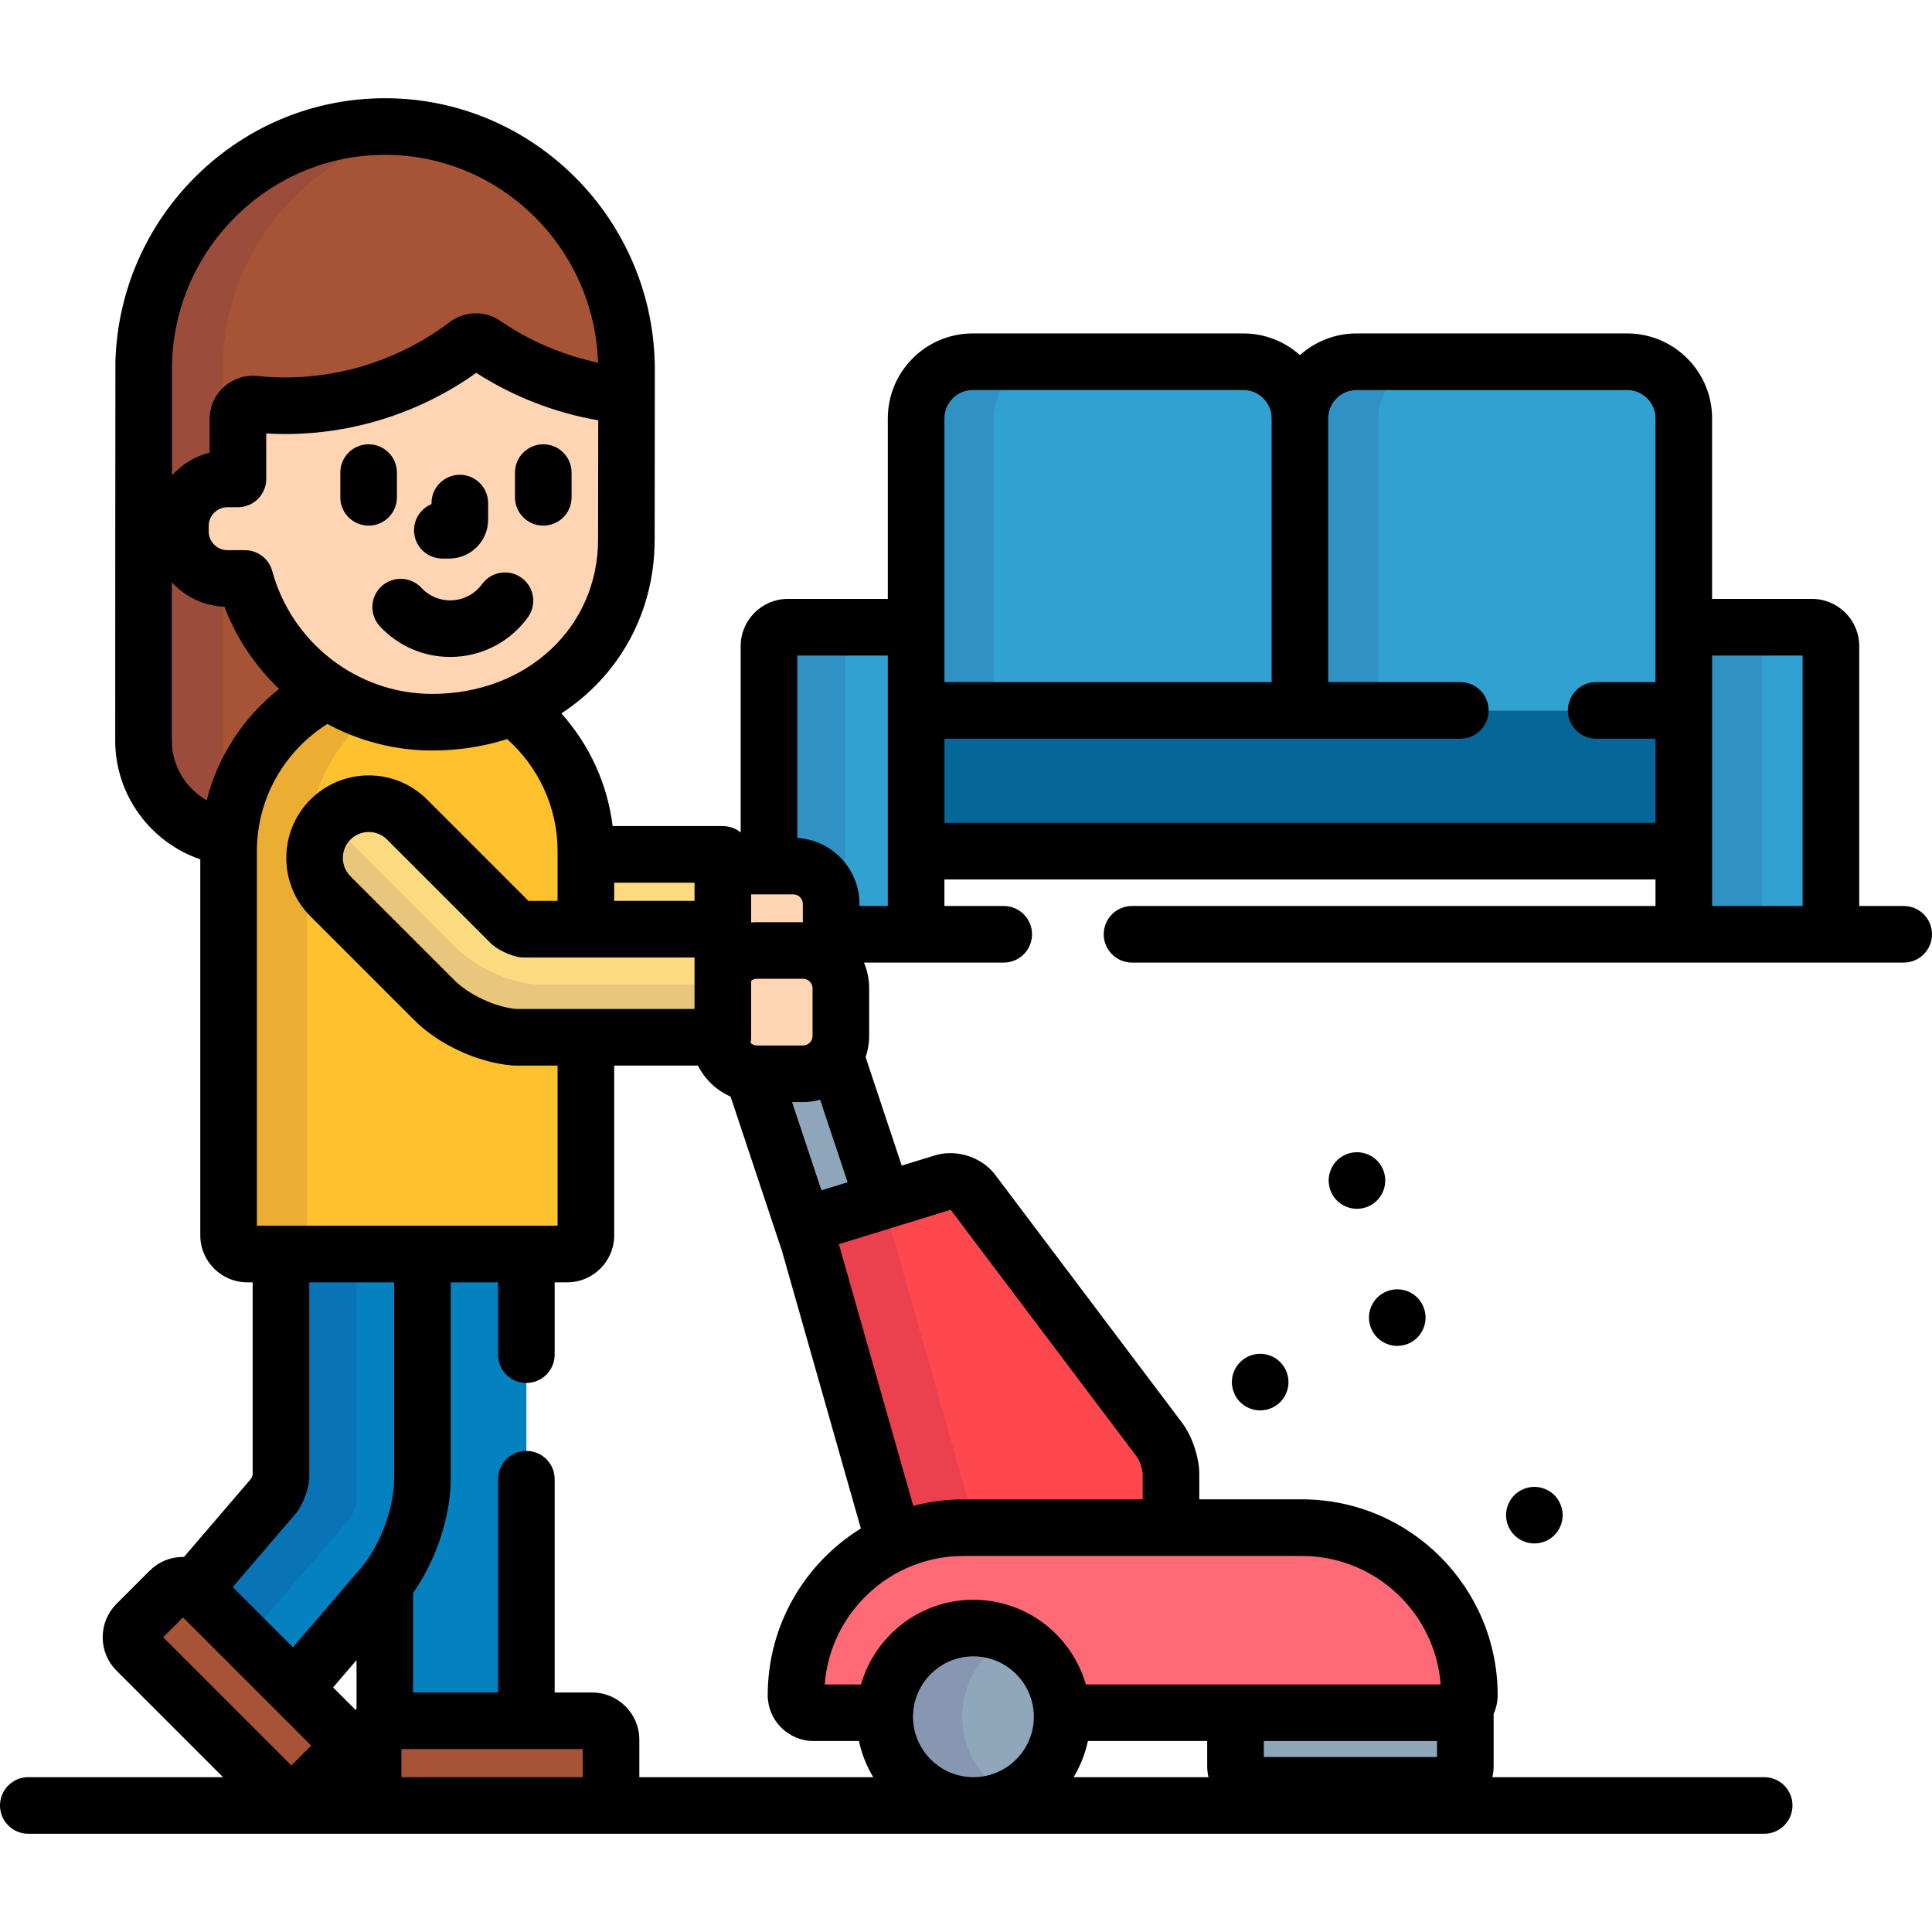 <?xml version="1.0" encoding="iso-8859-1"?>
<!-- Generator: Adobe Illustrator 19.0.0, SVG Export Plug-In . SVG Version: 6.00 Build 0)  -->
<svg version="1.1" id="Capa_1" xmlns="http://www.w3.org/2000/svg" xmlns:xlink="http://www.w3.org/1999/xlink" x="0px" y="0px"
	 viewBox="0 0 512 512" style="enable-background:new 0 0 512 512;" xml:space="preserve">
<path style="fill:#A75436;" d="M102.033,33.53c-34.666,0-62.963,27.912-63.955,62.583c-0.028,0.499-0.047,1.001-0.047,1.508v0.367
	c-0.039,13.271-0.069,31.092-0.045,38.858c0,0.162,0.029,0.316,0.045,0.475v58.9c0,13.202,9.918,24.081,22.709,25.607
	c1.335-16.931,11.609-31.38,26.099-38.619c-10.57-6.827-18.519-17.424-21.933-29.906h-4.681c-6.83,0-12.418-5.588-12.418-12.418
	v-1.547c0-6.83,5.588-12.419,12.418-12.419h2.828v-15.91c0-1.11,0.472-2.166,1.3-2.91c0.727-0.653,1.668-1.009,2.639-1.009
	c0.133,0,0.266,0.006,0.399,0.019c2.725,0.277,5.502,0.417,8.254,0.417c17.273,0,34.345-5.751,48.067-16.196
	c0.705-0.536,1.549-0.806,2.393-0.806c0.781,0,1.564,0.231,2.24,0.695c10.142,6.976,21.996,11.545,34.28,13.217
	c1.946,0.265,3.401,1.917,3.405,3.871c0.003,1.049,0.006-10.318,0.006-10.318C166.037,62.445,137.324,33.53,102.033,33.53z"/>
<path style="fill:#30A1D0;" d="M446.222,188.258v-77.395c0-8.25-6.75-15-15-15H359.5c-8.25,0-15,6.75-15,15c0-8.25-6.75-15-15-15
	h-71.719c-8.25,0-15,6.75-15,15v77.395H446.222z"/>
<g style="opacity:0.1;">
	<path style="fill:#37005E;" d="M263.281,188.258v-77.395c0-8.25,6.75-15,15-15h-20.5c-8.25,0-15,6.75-15,15v77.395H263.281z"/>
	<path style="fill:#37005E;" d="M365.278,188.258v-77.395c0-8.25,6.75-15,15-15H359.5c-8.25,0-15,6.75-15,15v77.395H365.278z"/>
</g>
<rect x="242.78" y="188.259" style="fill:#046699;" width="203.44" height="37.3"/>
<path style="fill:#30A1D0;" d="M237.781,166.219h-28.994c-2.75,0-5,2.25-5,5v58.299h6.475c5.5,0,10,4.5,10,10v8.078h17.52
	c2.75,0,5-2.25,5-5v-71.377C242.781,168.469,240.531,166.219,237.781,166.219z"/>
<g style="opacity:0.1;">
	<path style="fill:#37005E;" d="M224.006,242.596v-71.377c0-2.75,2.25-5,5-5h-20.219c-2.75,0-5,2.25-5,5v58.299h6.475
		c5.5,0,10,4.5,10,10v8.078h8.744C226.256,247.596,224.006,245.346,224.006,242.596z"/>
</g>
<path style="fill:#30A1D0;" d="M485.215,242.596c0,2.75-2.25,5-5,5h-28.993c-2.75,0-5-2.25-5-5v-71.377c0-2.75,2.25-5,5-5h28.993
	c2.75,0,5,2.25,5,5V242.596z"/>
<g style="opacity:0.1;">
	<path style="fill:#37005E;" d="M467.007,242.596v-71.377c0-2.75,2.25-5,5-5h-20.785c-2.75,0-5,2.25-5,5v71.377c0,2.75,2.25,5,5,5
		h20.785C469.257,247.596,467.007,245.346,467.007,242.596z"/>
</g>
<path style="fill:#FFD5B3;" d="M200.58,251.89h12.255c2.749,0,5.248,1.124,7.06,2.936c0.232-0.842,0.366-1.723,0.366-2.636v-12.672
	c0-5.5-4.5-10-10-10h-12.254c-2.454,0-4.704,0.899-6.449,2.38v14.346v11.372C193.17,254.241,196.609,251.89,200.58,251.89z"/>
<rect x="155.27" y="226.429" style="fill:#FCDB80;" width="36.29" height="19.819"/>
<g style="opacity:0.1;">
	<path style="fill:#37005E;" d="M58.994,153.241c-6.257-0.623-11.186-5.941-11.186-12.355v-1.547
		c0-6.396,4.901-11.703,11.133-12.352c0.004-8.668,0.026-19.902,0.053-28.999v-0.367c0-0.507,0.019-1.009,0.047-1.508
		c0.89-31.102,23.758-56.749,53.479-61.703c-3.414-0.569-6.915-0.88-10.487-0.88c-34.666,0-62.963,27.912-63.955,62.583
		c-0.028,0.499-0.047,1.001-0.047,1.508v0.367c-0.039,13.271-0.069,31.092-0.045,38.858c0,0.162,0.029,0.316,0.045,0.475v58.9
		c0,13.202,9.918,24.081,22.709,25.607c0.317-4.024,1.138-7.907,2.403-11.588c-2.621-4.036-4.15-8.847-4.15-14.019L58.994,153.241
		L58.994,153.241z"/>
</g>
<path id="SVGCleanerId_0" style="fill:#FFD5B3;" d="M166.031,108.307c-0.004-1.954-1.459-3.606-3.405-3.871
	c-12.284-1.672-24.139-6.241-34.28-13.217c-0.676-0.464-1.459-0.695-2.24-0.695c-0.844,0-1.687,0.27-2.393,0.806
	c-13.723,10.445-30.795,16.196-48.067,16.196c-2.752,0-5.529-0.14-8.254-0.417c-0.134-0.013-0.267-0.019-0.399-0.019
	c-0.971,0-1.912,0.356-2.639,1.009c-0.828,0.744-1.3,1.8-1.3,2.91v15.911h-2.828c-6.83,0-12.418,5.589-12.418,12.419v1.547
	c0,6.83,5.588,12.418,12.418,12.418h4.681c5.998,21.93,25.964,38.09,49.619,38.09c28.379,0,51.47-19.868,51.47-48.445
	C166.025,132.275,166.05,114.553,166.031,108.307z"/>
<g>
	<path style="fill:#0481BF;" d="M111.959,332.33v59.387c0,9.268-4.071,20.569-9.973,27.904v36.789
		c0.586-0.243,1.227-0.381,1.898-0.381h35.604V332.33H111.959z"/>
	<path style="fill:#0481BF;" d="M74.457,332.33v59.266c-0.113,1.146-1.006,3.561-1.668,4.504l-21.382,24.945
		c0.219,0.157,0.435,0.318,0.63,0.514l26.021,26.021l23.285-27.166c6.25-7.294,10.615-19.094,10.615-28.697V332.33H74.457z"/>
</g>
<g style="opacity:0.1;">
	<path style="fill:#37005E;" d="M74.457,391.596c-0.113,1.146-1.006,3.561-1.668,4.504l-21.382,24.945
		c0.219,0.157,0.435,0.318,0.63,0.514l13.073,13.073l27.72-32.34c0.662-0.942,1.555-3.358,1.668-4.504V332.33H74.457V391.596z"/>
</g>
<path style="fill:#A75436;" d="M80.749,474.932c-1.945,1.945-5.126,1.945-7.071,0L36.17,437.425c-1.945-1.945-1.945-5.126,0-7.071
	l8.796-8.795c1.945-1.945,5.126-1.945,7.071,0l37.507,37.507c1.945,1.945,1.945,5.126,0,7.071L80.749,474.932z"/>
<path style="fill:#FFC12E;" d="M136.442,274.891c-7.338-0.565-16.099-4.594-21.302-9.798L87.567,237.52
	c-5.611-5.611-5.611-14.709,0-20.322c5.613-5.611,14.71-5.611,20.322,0l27.507,27.508c0.682,0.561,2.477,1.385,3.344,1.538h16.525
	v-20.66c0-15.694-7.683-29.623-19.479-38.241c-6.486,2.622-13.682,4.052-21.262,4.052c-10.193,0-19.698-3.006-27.699-8.177
	c-15.544,7.772-26.249,23.839-26.249,42.366v101.8c0,2.732,2.215,4.947,4.947,4.947h84.793c2.731,0,4.947-2.215,4.947-4.947v-52.492
	L136.442,274.891L136.442,274.891z"/>
<g style="opacity:0.1;">
	<path style="fill:#37005E;" d="M98.775,188.899c-4.25-1.38-8.26-3.299-11.949-5.683c-15.544,7.772-26.249,23.839-26.249,42.366
		v101.8c0,2.732,2.215,4.947,4.947,4.947H86.26c-2.732,0-4.947-2.215-4.947-4.947v-101.8
		C81.312,210.8,88.125,197.584,98.775,188.899z"/>
</g>
<g>
	<path id="SVGCleanerId_0_1_" style="fill:#FFD5B3;" d="M166.031,108.307c-0.004-1.954-1.459-3.606-3.405-3.871
		c-12.284-1.672-24.139-6.241-34.28-13.217c-0.676-0.464-1.459-0.695-2.24-0.695c-0.844,0-1.687,0.27-2.393,0.806
		c-13.723,10.445-30.795,16.196-48.067,16.196c-2.752,0-5.529-0.14-8.254-0.417c-0.134-0.013-0.267-0.019-0.399-0.019
		c-0.971,0-1.912,0.356-2.639,1.009c-0.828,0.744-1.3,1.8-1.3,2.91v15.911h-2.828c-6.83,0-12.418,5.589-12.418,12.419v1.547
		c0,6.83,5.588,12.418,12.418,12.418h4.681c5.998,21.93,25.964,38.09,49.619,38.09c28.379,0,51.47-19.868,51.47-48.445
		C166.025,132.275,166.05,114.553,166.031,108.307z"/>
</g>
<g>
	<path style="fill:#90A7BB;" d="M217.867,323.232l16.297-5.015l-12.805-38.465c-1.762,2.875-4.924,4.81-8.524,4.81H200.58
		c-0.372,0-0.737-0.024-1.099-0.065l14.961,44.947C213.736,326.818,215.261,324.034,217.867,323.232z"/>
	<path style="fill:#90A7BB;" d="M384.726,453.892h-57.304v14.233c0,2.75,2.25,5,5,5h50.906c2.75,0,5-2.25,5-5v-15.964
		C387.472,453.209,386.185,453.892,384.726,453.892z"/>
</g>
<path style="fill:#FF484E;" d="M236.997,408.822c5.592-2.548,11.797-3.979,18.332-3.979h54.996v-14.234
	c0-2.75-1.354-6.797-3.009-8.993l-49.547-65.743c-1.655-2.196-5.159-3.332-7.788-2.523l-32.115,9.882
	c-2.628,0.809-4.164,3.634-3.412,6.28L236.997,408.822z"/>
<g style="opacity:0.1;">
	<path style="fill:#37005E;" d="M236.997,408.822c5.592-2.548,11.797-3.979,18.332-3.979h3.288l-23.426-82.421
		c-0.506-1.781,0.04-3.629,1.243-4.902l-18.567,5.713c-2.628,0.809-4.164,3.634-3.412,6.28L236.997,408.822z"/>
</g>
<g style="opacity:0.1;">
	<path style="fill:#37005E;" d="M231.554,449.221c0-24.471,19.908-44.378,44.378-44.378h-20.603
		c-24.47,0-44.378,19.907-44.378,44.378c0,2.579,2.092,4.671,4.67,4.671h20.602C233.645,453.892,231.554,451.8,231.554,449.221z"/>
</g>
<path style="fill:#90A7BB;" d="M281.475,454.961c0,12.982-10.525,23.507-23.508,23.507l0,0c-12.982,0-23.508-10.524-23.508-23.507
	l0,0c0-12.983,10.525-23.508,23.508-23.508l0,0C270.949,431.453,281.475,441.978,281.475,454.961L281.475,454.961z"/>
<g style="opacity:0.1;">
	<path style="fill:#37005E;" d="M255,454.961c0-9.3,5.401-17.337,13.237-21.149c-3.103-1.51-6.588-2.358-10.271-2.358
		c-12.982,0-23.508,10.524-23.508,23.508c0,12.982,10.525,23.507,23.508,23.507c3.683,0,7.167-0.849,10.271-2.358
		C260.401,472.297,255,464.26,255,454.961z"/>
</g>
<path style="fill:#FF6A76;" d="M345.02,404.843h-89.69c-24.47,0-44.378,19.907-44.378,44.378c0,2.579,2.092,4.671,4.67,4.671h18.865
	c0.56-12.487,10.857-22.439,23.481-22.439s22.921,9.952,23.48,22.439h103.278c2.58,0,4.672-2.092,4.672-4.671
	C389.397,424.75,369.489,404.843,345.02,404.843z"/>
<path style="fill:#A75436;" d="M161.928,473.468c0,2.75-2.25,5-5,5h-53.043c-2.75,0-5-2.25-5-5v-12.439c0-2.75,2.25-5,5-5h53.043
	c2.75,0,5,2.25,5,5V473.468z"/>
<path style="fill:#FFD5B3;" d="M212.835,251.89H200.58c-3.971,0-7.41,2.352-9.021,5.726v17.275h-0.962
	c0.177,5.348,4.595,9.671,9.983,9.671h12.255c5.5,0,10-4.5,10-10V261.89C222.835,256.39,218.335,251.89,212.835,251.89z"/>
<path style="fill:#FCDB80;" d="M87.567,217.197c5.613-5.611,14.71-5.611,20.322,0l27.507,27.508
	c0.682,0.561,2.477,1.385,3.344,1.538h52.818v28.648h-55.116c-7.338-0.565-16.099-4.594-21.302-9.798L87.567,237.52
	C81.956,231.908,81.956,222.811,87.567,217.197z"/>
<g style="opacity:0.1;">
	<path style="fill:#37005E;" d="M142.083,260.901c-7.338-0.564-16.099-4.594-21.302-9.798L93.208,223.53
		c-2.185-2.185-3.507-4.9-3.991-7.73c-0.574,0.423-1.131,0.878-1.65,1.397c-5.611,5.613-5.611,14.711,0,20.322l27.573,27.573
		c5.203,5.204,13.964,9.233,21.302,9.798h55.116V260.9L142.083,260.901L142.083,260.901z"/>
</g>
<path d="M504.5,240.096h-11.785v-68.877c0-6.893-5.607-12.5-12.5-12.5h-26.493v-47.856c0-12.407-10.094-22.5-22.5-22.5H359.5
	c-5.758,0-11.016,2.177-15,5.747c-3.984-3.571-9.242-5.747-15-5.747h-71.719c-12.407,0-22.5,10.093-22.5,22.5v47.856h-26.494
	c-6.893,0-12.5,5.607-12.5,12.5v49.386c-1.29-1.05-2.935-1.681-4.729-1.681h-29.206c-1.388-11.397-6.291-21.716-13.584-29.86
	c15.16-9.916,24.726-26.525,24.726-46.094c0.008-2.727,0.042-44.981,0.042-44.981c0-39.678-32.077-71.958-71.504-71.958
	c-18.717,0-36.423,7.258-49.857,20.436c-13.365,13.11-21.03,30.624-21.591,49.328c-0.033,0.604-0.053,100.427-0.053,100.427
	c0,14.6,9.446,27.031,22.547,31.512v99.649c0,6.863,5.584,12.447,12.447,12.447h1.432v51.017c-0.089,0.287-0.227,0.66-0.346,0.935
	l-17.854,20.831c-0.085-0.002-0.169-0.012-0.255-0.012c-3.343,0-6.482,1.298-8.839,3.655l-8.796,8.796
	c-2.357,2.357-3.655,5.496-3.655,8.839s1.298,6.482,3.655,8.839l28.24,28.239H7.5c-4.142,0-7.5,3.358-7.5,7.5s3.358,7.5,7.5,7.5
	h460.029c4.143,0,7.5-3.358,7.5-7.5s-3.357-7.5-7.5-7.5h-72.04c0.214-0.915,0.339-1.864,0.339-2.843v-13.94
	c0.682-1.518,1.069-3.195,1.069-4.964c0-28.605-23.272-51.878-51.878-51.878h-27.194v-6.733c0-4.35-1.9-10.03-4.52-13.507
	l-49.546-65.742c-2.682-3.559-7.263-5.77-11.955-5.77c-1.395,0-2.751,0.199-4.029,0.592l-8.812,2.711l-9.565-28.733
	c0.597-1.761,0.935-3.639,0.935-5.599v-12.672c0-2.408-0.489-4.704-1.373-6.794H266c4.143,0,7.5-3.358,7.5-7.5s-3.357-7.5-7.5-7.5
	h-15.719v-7.04h188.44v7.04H300c-4.143,0-7.5,3.358-7.5,7.5s3.357,7.5,7.5,7.5h204.5c4.143,0,7.5-3.358,7.5-7.5
	C512,243.454,508.643,240.096,504.5,240.096z M250.281,110.862c0-4.135,3.365-7.5,7.5-7.5H329.5c4.136,0,7.5,3.365,7.5,7.5v69.895
	h-86.719v-9.539V110.862z M215.621,461.392h12.013c0.728,3.435,2.023,6.662,3.787,9.576h-61.993v-9.938
	c0-6.893-5.607-12.5-12.5-12.5h-9.938v-56.531c0-4.142-3.358-7.5-7.5-7.5s-7.5,3.358-7.5,7.5v56.53h-22.503V422.13
	c6.055-8.575,9.973-20.306,9.973-30.414v-51.887h12.53v19.17c0,4.142,3.358,7.5,7.5,7.5s7.5-3.358,7.5-7.5V339.83h3.329
	c6.863,0,12.447-5.584,12.447-12.447v-44.992h22.2c1.833,3.646,4.889,6.568,8.642,8.208l13.628,40.938
	c0.002,0.008,0.003,0.017,0.006,0.025l20.892,73.505c-14.797,9.148-24.681,25.516-24.681,44.153
	C203.451,455.932,208.911,461.392,215.621,461.392z M241.959,454.961c0-8.827,7.181-16.008,16.008-16.008
	c8.827,0,16.008,7.181,16.008,16.008c0,8.826-7.181,16.007-16.008,16.007C249.14,470.968,241.959,463.787,241.959,454.961z
	 M43.242,433.89l5.26-5.26l33.972,33.972l-5.26,5.26L43.242,433.89z M94.486,452.814c-0.091,0.105-0.188,0.204-0.276,0.311
	l-5.938-5.938l6.213-7.25v12.877H94.486z M184.059,253.743v13.648h-47.302c-5.49-0.506-12.454-3.742-16.312-7.601l-27.573-27.573
	c-2.678-2.678-2.678-7.037-0.001-9.715c1.298-1.298,3.024-2.013,4.859-2.013s3.56,0.715,4.857,2.012l27.507,27.508
	c0.172,0.172,0.352,0.335,0.54,0.49c1.675,1.378,4.663,2.753,6.802,3.13c0.431,0.076,0.868,0.115,1.306,0.115L184.059,253.743
	L184.059,253.743z M200.58,277.062c-0.638,0-1.225-0.26-1.672-0.67c0.099-0.485,0.151-0.987,0.151-1.5v-14.955
	c0.426-0.335,0.952-0.546,1.521-0.546h12.255c1.355,0,2.5,1.145,2.5,2.5v12.672c0,1.355-1.145,2.5-2.5,2.5H200.58V277.062z
	 M212.762,244.39H200.58c-0.514,0-1.02,0.03-1.521,0.075v-7.447h11.203c1.355,0,2.5,1.145,2.5,2.5L212.762,244.39L212.762,244.39z
	 M184.059,238.743h-21.293v-4.819h21.293V238.743z M147.766,225.583v13.16h-7.725l-26.849-26.85
	c-4.131-4.13-9.623-6.405-15.463-6.405c-5.841,0-11.333,2.275-15.466,6.406c-8.525,8.528-8.525,22.402,0.001,30.928l27.573,27.573
	c6.46,6.461,16.92,11.272,26.03,11.973c0.191,0.015,0.383,0.022,0.575,0.022h11.323v42.439H68.078v-99.247
	c0-14.195,7.468-26.669,18.676-33.726c8.357,4.511,17.848,7.037,27.771,7.037c7.04,0,13.71-1.067,19.868-3.028
	C142.585,203.166,147.766,213.773,147.766,225.583z M158.495,142.948c0,23.343-18.903,40.945-43.97,40.945
	c-19.711,0-37.14-13.393-42.385-32.568c-0.892-3.261-3.854-5.521-7.234-5.521h-4.681c-2.666,0-4.918-2.252-4.918-4.918v-1.547
	c0-2.667,2.252-4.919,4.918-4.919h2.828c4.142,0,7.5-3.358,7.5-7.5v-12.04c1.694,0.096,3.396,0.145,5.092,0.145
	c18.059,0,35.914-5.744,50.565-16.219c9.752,6.286,20.824,10.595,32.327,12.585C158.543,119.007,158.522,133.377,158.495,142.948z
	 M45.575,96.328c0.425-14.845,6.5-28.75,17.105-39.153c10.613-10.411,24.588-16.144,39.353-16.144
	c30.529,0,55.464,24.537,56.457,55.073c-9.275-1.959-18.141-5.732-25.9-11.068c-1.917-1.316-4.16-2.012-6.484-2.012
	c-2.489,0-4.951,0.83-6.935,2.338c-12.423,9.456-27.881,14.664-43.525,14.664c-2.506,0-5.027-0.127-7.545-0.383
	c-3.219-0.305-6.385,0.744-8.759,2.878c-2.407,2.163-3.787,5.256-3.787,8.489v8.964c-3.948,0.952-7.335,3.092-9.979,6.007
	C45.58,117.449,45.573,96.398,45.575,96.328z M54.766,212.09c-5.507-3.157-9.235-9.079-9.235-15.869v-41.93
	c3.487,3.818,8.423,6.291,13.939,6.498c3.203,8.394,8.218,15.786,14.501,21.775C64.655,189.93,57.777,200.245,54.766,212.09z
	 M78.483,400.98c0.157-0.183,0.304-0.372,0.442-0.569c1.409-2.005,2.753-5.629,2.995-8.077c0.024-0.246,0.036-0.492,0.036-0.738
	V339.83h22.502v51.887c0,7.843-3.705,17.859-8.81,23.816L77.633,436.55l-15.96-15.96L78.483,400.98z M106.385,470.968v-7.438h48.043
	v7.438H106.385z M284.514,470.968c1.764-2.914,3.059-6.142,3.786-9.576h31.622v6.733c0,0.979,0.125,1.928,0.339,2.843H284.514z
	 M334.922,461.392h45.906v4.233h-45.906V461.392z M381.79,446.392h-94.029c-3.729-12.941-15.669-22.439-29.794-22.439
	s-26.065,9.497-29.794,22.439h-9.614c1.45-19.018,17.388-34.049,36.77-34.049h89.69C364.402,412.343,380.34,427.374,381.79,446.392z
	 M251.894,320.609c0.023,0.007,0.048,0.015,0.071,0.023l49.361,65.497c0.672,0.893,1.499,3.364,1.499,4.481v6.733h-47.496
	c-4.599,0-9.057,0.609-13.305,1.737l-19.715-69.368L251.894,320.609z M217.686,315.44l-7.782-23.379h2.931
	c1.563,0,3.071-0.226,4.514-0.612l7.275,21.856L217.686,315.44z M227.762,240.096v-0.578c0-9.303-7.303-16.913-16.475-17.448
	v-48.351h23.994v66.377H227.762z M250.281,218.056v-22.298H387c4.143,0,7.5-3.358,7.5-7.5s-3.357-7.5-7.5-7.5h-35v-69.895
	c0-4.135,3.364-7.5,7.5-7.5h71.722c4.136,0,7.5,3.365,7.5,7.5v69.895H423c-4.143,0-7.5,3.358-7.5,7.5s3.357,7.5,7.5,7.5h15.722
	v22.298H250.281z M453.722,240.096v-66.377h23.993v66.377H453.722z"/>
<path d="M114.356,133.324v0.267c-2.719,1.126-4.632,3.806-4.632,6.932c0,4.142,3.358,7.5,7.5,7.5h1.84
	c5.675,0,10.292-4.625,10.292-10.31v-4.39c0-4.142-3.358-7.5-7.5-7.5C117.714,125.824,114.356,129.182,114.356,133.324z"/>
<path d="M143.977,139.299c4.142,0,7.5-3.358,7.5-7.5v-6.556c0-4.142-3.358-7.5-7.5-7.5s-7.5,3.358-7.5,7.5v6.556
	C136.477,135.941,139.834,139.299,143.977,139.299z"/>
<path d="M105.186,131.799v-6.556c0-4.142-3.358-7.5-7.5-7.5s-7.5,3.358-7.5,7.5v6.556c0,4.142,3.358,7.5,7.5,7.5
	C101.829,139.299,105.186,135.941,105.186,131.799z"/>
<path d="M127.755,154.793c-1.84,2.532-4.687,4.094-7.809,4.286c-3.12,0.196-6.143-1.011-8.282-3.302
	c-2.826-3.028-7.572-3.189-10.6-0.363c-3.027,2.827-3.19,7.573-0.363,10.6c4.844,5.188,11.546,8.085,18.587,8.085
	c0.524,0,1.05-0.016,1.578-0.048c7.607-0.468,14.54-4.273,19.021-10.438c2.436-3.35,1.694-8.04-1.657-10.476
	C134.881,150.7,130.19,151.442,127.755,154.793z"/>
<path d="M328.66,360.969c-1.4,1.4-2.2,3.33-2.2,5.3c0,1.98,0.8,3.91,2.2,5.31c1.399,1.39,3.33,2.19,5.3,2.19
	c1.98,0,3.91-0.8,5.31-2.19c1.391-1.4,2.19-3.33,2.19-5.31c0-1.97-0.8-3.9-2.19-5.3c-1.399-1.4-3.33-2.2-5.31-2.2
	C331.979,358.769,330.05,359.569,328.66,360.969z"/>
<path d="M364.91,307.539c-1.4-1.39-3.33-2.19-5.301-2.19c-1.97,0-3.909,0.8-5.31,2.19c-1.39,1.4-2.19,3.33-2.19,5.31
	c0,1.97,0.801,3.9,2.19,5.3c1.4,1.4,3.34,2.2,5.31,2.2c1.971,0,3.9-0.8,5.301-2.2c1.399-1.4,2.199-3.33,2.199-5.3
	C367.109,310.869,366.31,308.939,364.91,307.539z"/>
<path d="M370.29,356.679c1.979,0,3.91-0.8,5.31-2.2c1.391-1.4,2.19-3.33,2.19-5.3c0-1.98-0.8-3.91-2.19-5.31
	c-1.399-1.39-3.33-2.19-5.31-2.19c-1.971,0-3.91,0.8-5.3,2.19c-1.4,1.4-2.2,3.33-2.2,5.31c0,1.97,0.8,3.9,2.2,5.3
	C366.39,355.879,368.319,356.679,370.29,356.679z"/>
<path d="M401.319,396.229c-1.399,1.4-2.199,3.33-2.199,5.3c0,1.98,0.8,3.91,2.199,5.31c1.391,1.39,3.33,2.19,5.301,2.19
	c1.98,0,3.91-0.8,5.31-2.19c1.39-1.4,2.19-3.33,2.19-5.31c0-1.97-0.801-3.9-2.19-5.3c-1.399-1.39-3.33-2.19-5.31-2.19
	C404.649,394.039,402.72,394.839,401.319,396.229z"/>
<g>
</g>
<g>
</g>
<g>
</g>
<g>
</g>
<g>
</g>
<g>
</g>
<g>
</g>
<g>
</g>
<g>
</g>
<g>
</g>
<g>
</g>
<g>
</g>
<g>
</g>
<g>
</g>
<g>
</g>
</svg>
